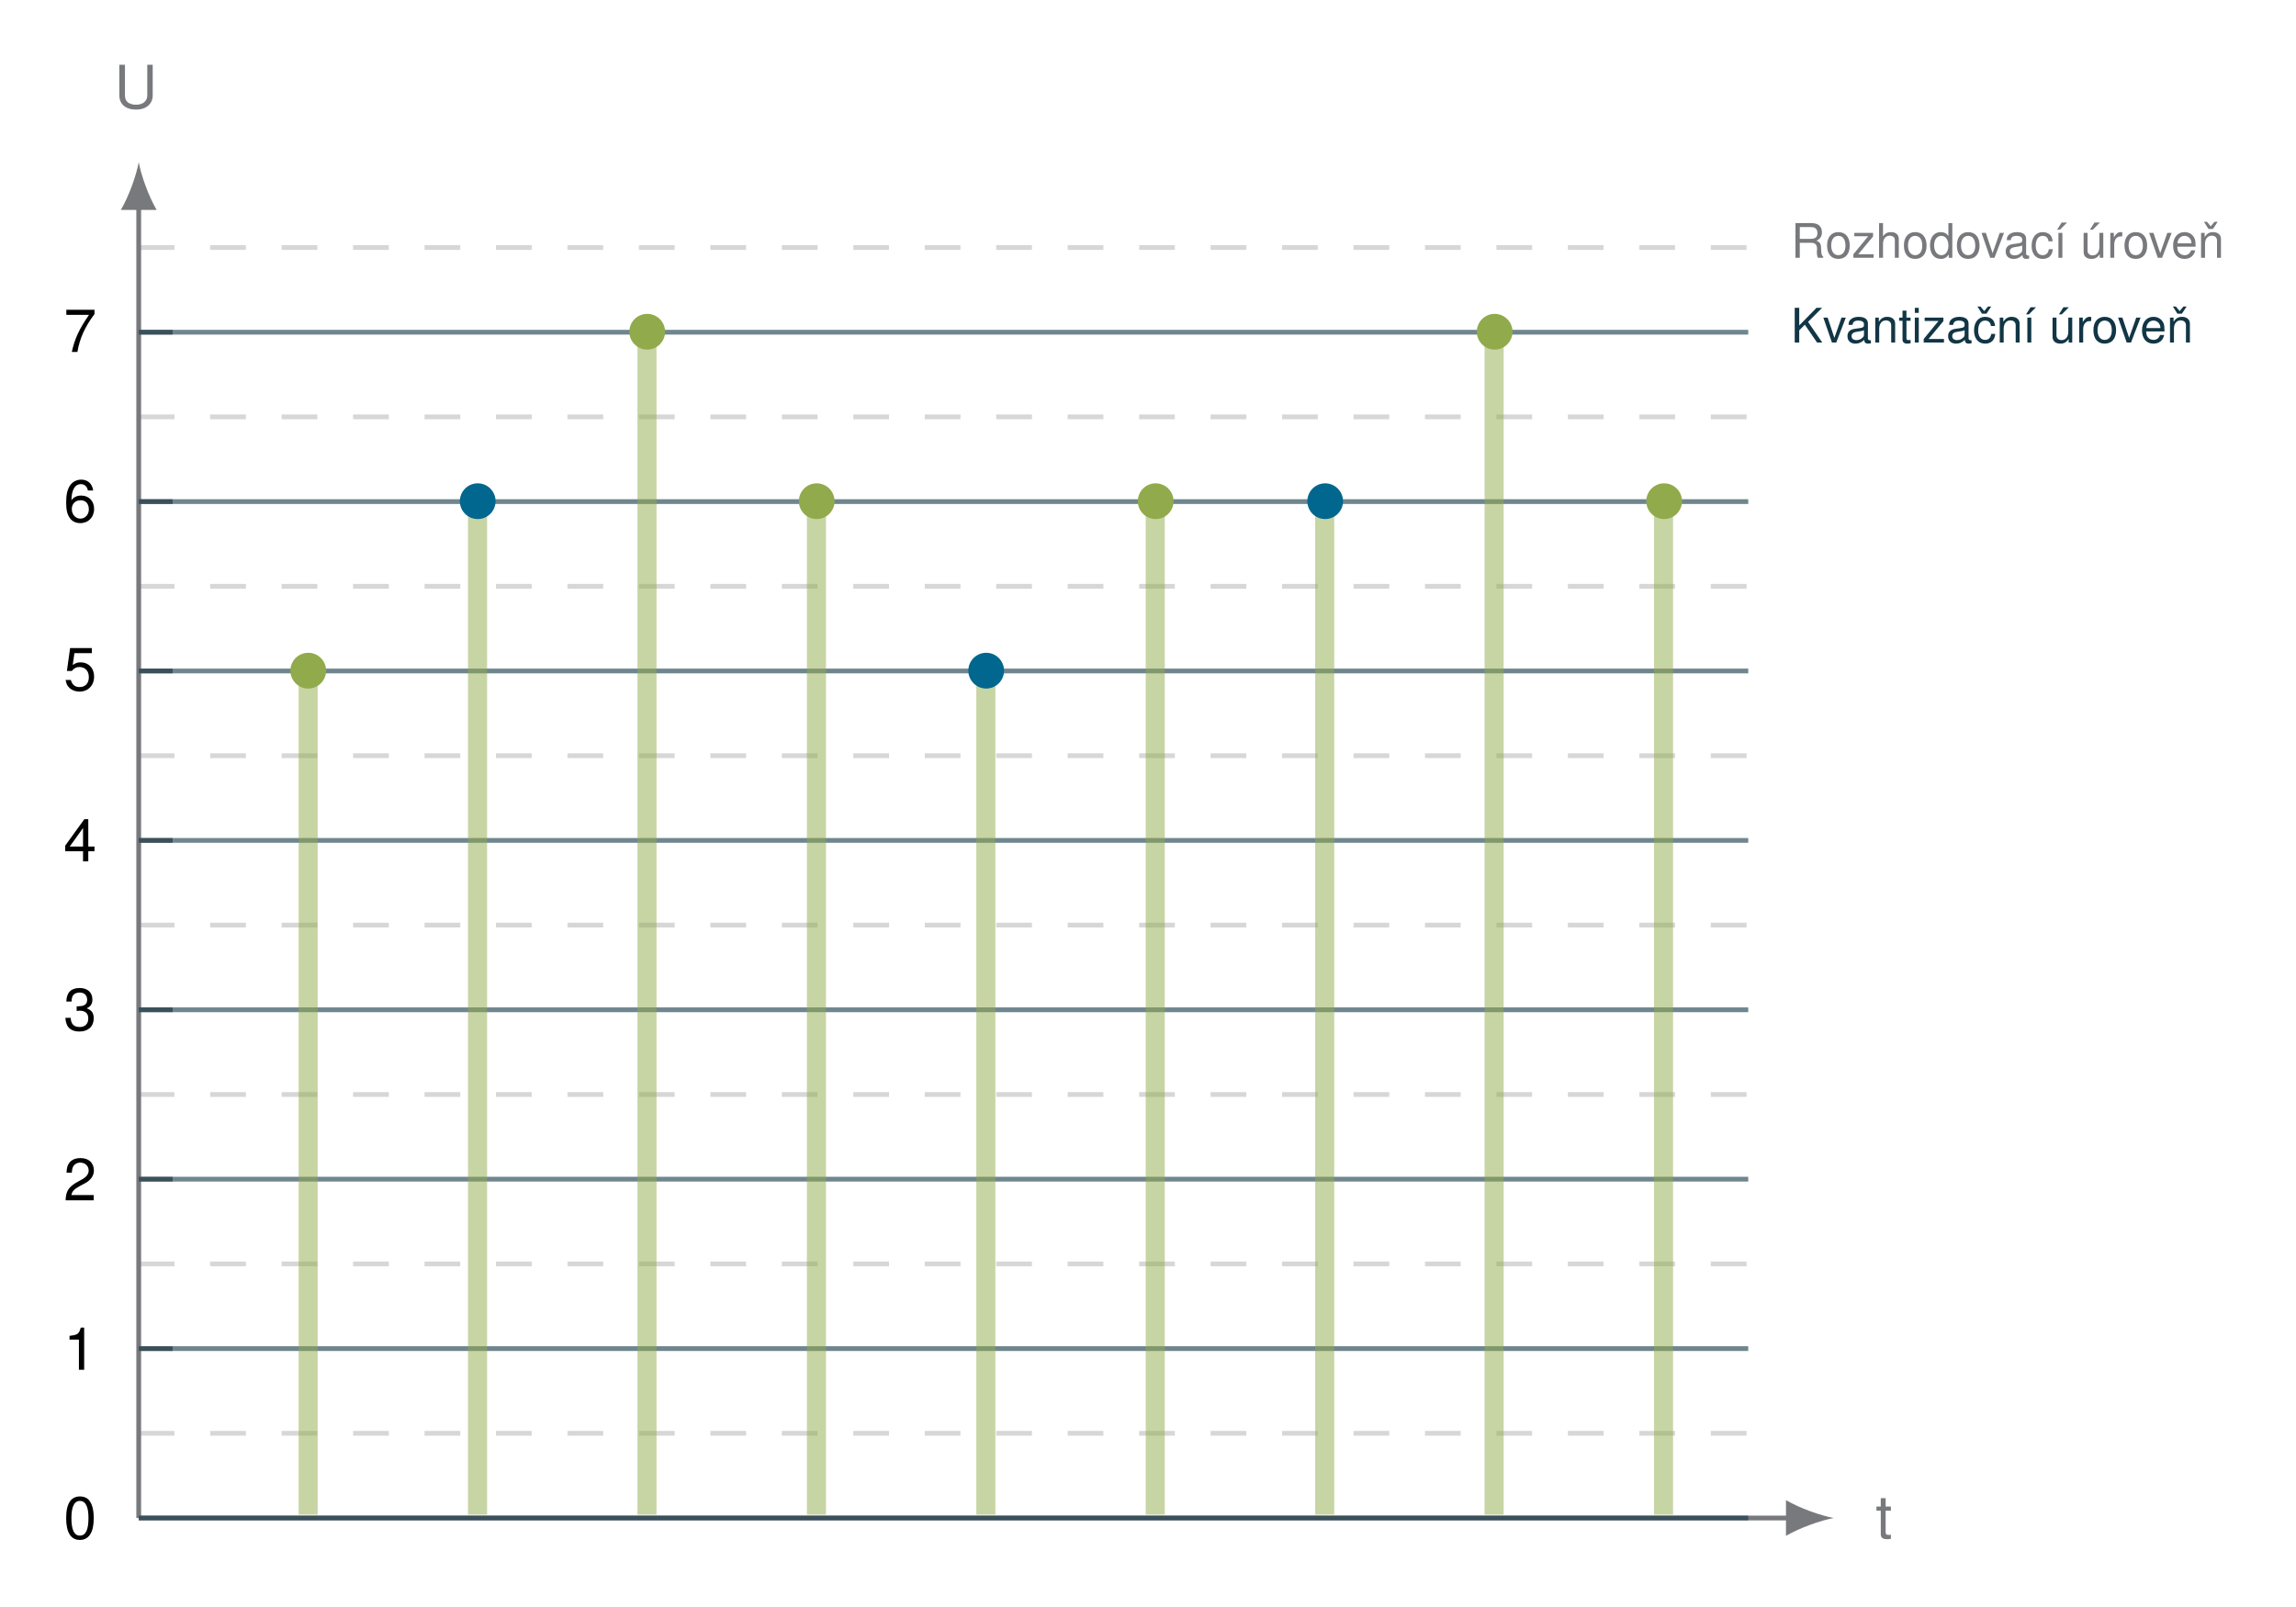 <?xml version="1.0" encoding="UTF-8"?>
<svg xmlns="http://www.w3.org/2000/svg" xmlns:xlink="http://www.w3.org/1999/xlink" width="191.309pt" height="133.903pt" viewBox="0 0 191.309 133.903">
<defs>
<g>
<g id="glyph-0-0">
<path d="M 1.266 -2.609 L 0.828 -2.609 L 0.828 -3.312 L 0.422 -3.312 L 0.422 -2.609 L 0.062 -2.609 L 0.062 -2.266 L 0.422 -2.266 L 0.422 -0.297 C 0.422 -0.031 0.594 0.109 0.922 0.109 C 1.031 0.109 1.125 0.109 1.266 0.078 L 1.266 -0.266 C 1.203 -0.25 1.141 -0.25 1.062 -0.25 C 0.891 -0.25 0.828 -0.297 0.828 -0.484 L 0.828 -2.266 L 1.266 -2.266 Z M 1.266 -2.609 "/>
</g>
<g id="glyph-0-1">
<path d="M 2.75 -3.625 L 2.75 -1.078 C 2.75 -0.594 2.391 -0.297 1.812 -0.297 C 1.547 -0.297 1.328 -0.359 1.141 -0.484 C 0.969 -0.625 0.891 -0.812 0.891 -1.078 L 0.891 -3.625 L 0.422 -3.625 L 0.422 -1.078 C 0.422 -0.344 0.953 0.109 1.812 0.109 C 2.656 0.109 3.203 -0.359 3.203 -1.078 L 3.203 -3.625 Z M 2.75 -3.625 "/>
</g>
<g id="glyph-0-2">
<path d="M 1.359 -3.516 C 1.031 -3.516 0.734 -3.375 0.562 -3.141 C 0.328 -2.828 0.219 -2.359 0.219 -1.703 C 0.219 -0.516 0.609 0.109 1.359 0.109 C 2.109 0.109 2.516 -0.516 2.516 -1.672 C 2.516 -2.359 2.406 -2.812 2.172 -3.141 C 2 -3.391 1.703 -3.516 1.359 -3.516 Z M 1.359 -3.141 C 1.844 -3.141 2.078 -2.656 2.078 -1.719 C 2.078 -0.719 1.844 -0.25 1.359 -0.25 C 0.891 -0.25 0.656 -0.734 0.656 -1.703 C 0.656 -2.656 0.891 -3.141 1.359 -3.141 Z M 1.359 -3.141 "/>
</g>
<g id="glyph-0-3">
<path d="M 1.281 -2.516 L 1.281 0 L 1.719 0 L 1.719 -3.516 L 1.438 -3.516 C 1.281 -2.984 1.188 -2.906 0.5 -2.828 L 0.5 -2.516 Z M 1.281 -2.516 "/>
</g>
<g id="glyph-0-4">
<path d="M 2.516 -0.438 L 0.656 -0.438 C 0.703 -0.719 0.859 -0.906 1.297 -1.156 L 1.797 -1.422 C 2.281 -1.688 2.531 -2.062 2.531 -2.484 C 2.531 -2.781 2.422 -3.062 2.219 -3.25 C 2 -3.438 1.75 -3.516 1.406 -3.516 C 0.969 -3.516 0.625 -3.359 0.438 -3.062 C 0.312 -2.875 0.266 -2.656 0.25 -2.297 L 0.688 -2.297 C 0.703 -2.531 0.734 -2.688 0.797 -2.797 C 0.906 -3.016 1.141 -3.141 1.391 -3.141 C 1.797 -3.141 2.094 -2.859 2.094 -2.484 C 2.094 -2.203 1.922 -1.969 1.609 -1.781 L 1.156 -1.531 C 0.422 -1.109 0.203 -0.781 0.172 0 L 2.516 0 Z M 2.516 -0.438 "/>
</g>
<g id="glyph-0-5">
<path d="M 1.094 -1.609 L 1.156 -1.609 L 1.344 -1.625 C 1.812 -1.625 2.062 -1.406 2.062 -0.984 C 2.062 -0.531 1.797 -0.266 1.344 -0.266 C 0.859 -0.266 0.625 -0.516 0.594 -1.031 L 0.156 -1.031 C 0.172 -0.734 0.234 -0.562 0.312 -0.391 C 0.484 -0.062 0.844 0.109 1.328 0.109 C 2.047 0.109 2.516 -0.312 2.516 -0.984 C 2.516 -1.438 2.344 -1.672 1.922 -1.828 C 2.25 -1.953 2.406 -2.203 2.406 -2.547 C 2.406 -3.156 2 -3.516 1.344 -3.516 C 0.625 -3.516 0.25 -3.141 0.234 -2.391 L 0.672 -2.391 C 0.672 -2.594 0.703 -2.719 0.75 -2.828 C 0.844 -3.016 1.062 -3.141 1.344 -3.141 C 1.734 -3.141 1.969 -2.906 1.969 -2.531 C 1.969 -2.297 1.875 -2.141 1.672 -2.062 C 1.562 -2.016 1.406 -2 1.094 -1.984 Z M 1.094 -1.609 "/>
</g>
<g id="glyph-0-6">
<path d="M 1.625 -0.844 L 1.625 0 L 2.062 0 L 2.062 -0.844 L 2.578 -0.844 L 2.578 -1.234 L 2.062 -1.234 L 2.062 -3.516 L 1.734 -3.516 L 0.141 -1.312 L 0.141 -0.844 Z M 1.625 -1.234 L 0.516 -1.234 L 1.625 -2.781 Z M 1.625 -1.234 "/>
</g>
<g id="glyph-0-7">
<path d="M 2.359 -3.516 L 0.547 -3.516 L 0.281 -1.609 L 0.688 -1.609 C 0.891 -1.844 1.062 -1.938 1.328 -1.938 C 1.797 -1.938 2.109 -1.609 2.109 -1.094 C 2.109 -0.578 1.812 -0.266 1.328 -0.266 C 0.953 -0.266 0.719 -0.469 0.609 -0.859 L 0.172 -0.859 C 0.234 -0.578 0.281 -0.438 0.391 -0.312 C 0.594 -0.047 0.938 0.109 1.344 0.109 C 2.047 0.109 2.547 -0.406 2.547 -1.141 C 2.547 -1.844 2.094 -2.328 1.406 -2.328 C 1.156 -2.328 0.969 -2.25 0.766 -2.109 L 0.906 -3.094 L 2.359 -3.094 Z M 2.359 -3.516 "/>
</g>
<g id="glyph-0-8">
<path d="M 2.469 -2.609 C 2.391 -3.188 2.016 -3.516 1.469 -3.516 C 1.094 -3.516 0.734 -3.328 0.531 -3.016 C 0.312 -2.672 0.219 -2.25 0.219 -1.609 C 0.219 -1.016 0.297 -0.641 0.516 -0.328 C 0.703 -0.047 1.016 0.109 1.391 0.109 C 2.062 0.109 2.547 -0.375 2.547 -1.078 C 2.547 -1.734 2.109 -2.188 1.469 -2.188 C 1.125 -2.188 0.844 -2.062 0.656 -1.797 C 0.672 -2.656 0.938 -3.141 1.453 -3.141 C 1.75 -3.141 1.969 -2.938 2.031 -2.609 Z M 1.422 -1.797 C 1.844 -1.797 2.109 -1.516 2.109 -1.031 C 2.109 -0.594 1.797 -0.266 1.406 -0.266 C 1 -0.266 0.688 -0.609 0.688 -1.062 C 0.688 -1.5 0.984 -1.797 1.422 -1.797 Z M 1.422 -1.797 "/>
</g>
<g id="glyph-0-9">
<path d="M 2.578 -3.516 L 0.234 -3.516 L 0.234 -3.094 L 2.125 -3.094 C 1.297 -1.891 0.953 -1.156 0.688 0 L 1.156 0 C 1.344 -1.125 1.781 -2.094 2.578 -3.156 Z M 2.578 -3.516 "/>
</g>
<g id="glyph-1-0">
<path d="M 0.688 -1.016 L 1.156 -1.484 L 2.172 0 L 2.609 0 L 1.422 -1.719 L 2.594 -2.891 L 2.125 -2.891 L 0.688 -1.422 L 0.688 -2.891 L 0.312 -2.891 L 0.312 0 L 0.688 0 Z M 0.688 -1.016 "/>
</g>
<g id="glyph-1-1">
<path d="M 1.125 0 L 1.922 -2.078 L 1.562 -2.078 L 0.969 -0.391 L 0.406 -2.078 L 0.047 -2.078 L 0.766 0 Z M 1.125 0 "/>
</g>
<g id="glyph-1-2">
<path d="M 2.125 -0.188 C 2.094 -0.188 2.078 -0.188 2.047 -0.188 C 1.938 -0.188 1.875 -0.25 1.875 -0.344 L 1.875 -1.578 C 1.875 -1.938 1.609 -2.141 1.094 -2.141 C 0.797 -2.141 0.547 -2.047 0.406 -1.891 C 0.312 -1.797 0.266 -1.672 0.266 -1.469 L 0.594 -1.469 C 0.625 -1.719 0.766 -1.828 1.078 -1.828 C 1.375 -1.828 1.547 -1.719 1.547 -1.531 L 1.547 -1.438 C 1.547 -1.297 1.453 -1.234 1.203 -1.203 C 0.734 -1.141 0.656 -1.125 0.531 -1.078 C 0.297 -0.984 0.172 -0.797 0.172 -0.531 C 0.172 -0.141 0.422 0.094 0.844 0.094 C 1.109 0.094 1.328 0 1.562 -0.219 C 1.578 0 1.688 0.094 1.891 0.094 C 1.969 0.094 2.016 0.078 2.125 0.062 Z M 1.547 -0.656 C 1.547 -0.547 1.516 -0.469 1.406 -0.391 C 1.281 -0.266 1.109 -0.203 0.922 -0.203 C 0.656 -0.203 0.516 -0.328 0.516 -0.531 C 0.516 -0.75 0.656 -0.859 1.016 -0.906 C 1.359 -0.953 1.438 -0.969 1.547 -1.031 Z M 1.547 -0.656 "/>
</g>
<g id="glyph-1-3">
<path d="M 0.281 -2.078 L 0.281 0 L 0.609 0 L 0.609 -1.141 C 0.609 -1.578 0.828 -1.844 1.172 -1.844 C 1.438 -1.844 1.609 -1.688 1.609 -1.438 L 1.609 0 L 1.938 0 L 1.938 -1.578 C 1.938 -1.922 1.672 -2.141 1.281 -2.141 C 0.969 -2.141 0.766 -2.016 0.578 -1.734 L 0.578 -2.078 Z M 0.281 -2.078 "/>
</g>
<g id="glyph-1-4">
<path d="M 1.016 -2.078 L 0.672 -2.078 L 0.672 -2.656 L 0.344 -2.656 L 0.344 -2.078 L 0.062 -2.078 L 0.062 -1.812 L 0.344 -1.812 L 0.344 -0.234 C 0.344 -0.031 0.484 0.094 0.734 0.094 C 0.812 0.094 0.891 0.078 1.016 0.062 L 1.016 -0.219 C 0.969 -0.203 0.906 -0.203 0.844 -0.203 C 0.703 -0.203 0.672 -0.234 0.672 -0.391 L 0.672 -1.812 L 1.016 -1.812 Z M 1.016 -2.078 "/>
</g>
<g id="glyph-1-5">
<path d="M 0.594 -2.078 L 0.266 -2.078 L 0.266 0 L 0.594 0 Z M 0.594 -2.891 L 0.266 -2.891 L 0.266 -2.469 L 0.594 -2.469 Z M 0.594 -2.891 "/>
</g>
<g id="glyph-1-6">
<path d="M 1.766 -2.078 L 0.203 -2.078 L 0.203 -1.797 L 1.359 -1.797 L 0.125 -0.297 L 0.125 0 L 1.812 0 L 1.812 -0.297 L 0.531 -0.297 L 1.766 -1.781 Z M 1.766 -2.078 "/>
</g>
<g id="glyph-1-7">
<path d="M 0.828 -2.344 L 1.219 -2.938 L 0.953 -2.938 L 0.641 -2.562 L 0.328 -2.938 L 0.078 -2.938 L 0.453 -2.344 Z M 0.828 -2.344 "/>
</g>
<g id="glyph-1-8">
<path d="M 1.875 -1.375 C 1.859 -1.578 1.812 -1.719 1.734 -1.828 C 1.594 -2.031 1.344 -2.141 1.047 -2.141 C 0.484 -2.141 0.125 -1.688 0.125 -1 C 0.125 -0.328 0.484 0.094 1.047 0.094 C 1.547 0.094 1.859 -0.203 1.891 -0.719 L 1.562 -0.719 C 1.5 -0.375 1.328 -0.219 1.047 -0.219 C 0.688 -0.219 0.469 -0.516 0.469 -1 C 0.469 -1.531 0.688 -1.828 1.047 -1.828 C 1.328 -1.828 1.5 -1.672 1.531 -1.375 Z M 1.875 -1.375 "/>
</g>
<g id="glyph-1-9">
<path d="M 0.703 -2.078 L 0.375 -2.078 L 0.375 0 L 0.703 0 Z M 0.641 -2.938 L 0.266 -2.344 L 0.5 -2.344 L 1.094 -2.938 Z M 0.641 -2.938 "/>
</g>
<g id="glyph-1-10">
<path d="M 1.906 0 L 1.906 -2.078 L 1.578 -2.078 L 1.578 -0.906 C 1.578 -0.469 1.359 -0.203 1.016 -0.203 C 0.75 -0.203 0.594 -0.359 0.594 -0.609 L 0.594 -2.078 L 0.266 -2.078 L 0.266 -0.469 C 0.266 -0.125 0.516 0.094 0.922 0.094 C 1.219 0.094 1.422 -0.016 1.609 -0.297 L 1.609 0 Z M 1.172 -2.938 L 0.797 -2.344 L 1.031 -2.344 L 1.625 -2.938 Z M 1.172 -2.938 "/>
</g>
<g id="glyph-1-11">
<path d="M 0.281 -2.078 L 0.281 0 L 0.609 0 L 0.609 -1.078 C 0.609 -1.375 0.688 -1.578 0.844 -1.688 C 0.938 -1.766 1.047 -1.781 1.281 -1.797 L 1.281 -2.125 C 1.219 -2.141 1.188 -2.141 1.141 -2.141 C 0.938 -2.141 0.766 -2.016 0.578 -1.703 L 0.578 -2.078 Z M 0.281 -2.078 "/>
</g>
<g id="glyph-1-12">
<path d="M 1.078 -2.141 C 0.5 -2.141 0.141 -1.719 0.141 -1.031 C 0.141 -0.328 0.484 0.094 1.078 0.094 C 1.672 0.094 2.031 -0.328 2.031 -1.016 C 2.031 -1.719 1.672 -2.141 1.078 -2.141 Z M 1.078 -1.828 C 1.453 -1.828 1.672 -1.531 1.672 -1.016 C 1.672 -0.531 1.453 -0.219 1.078 -0.219 C 0.719 -0.219 0.484 -0.516 0.484 -1.031 C 0.484 -1.531 0.719 -1.828 1.078 -1.828 Z M 1.078 -1.828 "/>
</g>
<g id="glyph-1-13">
<path d="M 2.031 -0.922 C 2.031 -1.25 2.016 -1.438 1.953 -1.594 C 1.812 -1.938 1.5 -2.141 1.109 -2.141 C 0.531 -2.141 0.156 -1.688 0.156 -1.016 C 0.156 -0.328 0.516 0.094 1.109 0.094 C 1.578 0.094 1.906 -0.172 2 -0.625 L 1.656 -0.625 C 1.562 -0.359 1.375 -0.219 1.109 -0.219 C 0.906 -0.219 0.719 -0.312 0.609 -0.484 C 0.531 -0.609 0.516 -0.719 0.5 -0.922 Z M 0.516 -1.203 C 0.547 -1.578 0.781 -1.828 1.109 -1.828 C 1.438 -1.828 1.688 -1.562 1.688 -1.219 C 1.688 -1.219 1.688 -1.203 1.672 -1.203 Z M 0.516 -1.203 "/>
</g>
<g id="glyph-1-14">
<path d="M 0.734 -1.25 L 1.688 -1.25 C 2.016 -1.25 2.172 -1.094 2.172 -0.734 L 2.156 -0.469 C 2.156 -0.297 2.188 -0.125 2.25 0 L 2.688 0 L 2.688 -0.094 C 2.562 -0.188 2.531 -0.297 2.516 -0.672 C 2.516 -1.156 2.438 -1.297 2.125 -1.422 C 2.453 -1.594 2.578 -1.797 2.578 -2.125 C 2.578 -2.625 2.266 -2.891 1.703 -2.891 L 0.375 -2.891 L 0.375 0 L 0.734 0 Z M 0.734 -1.578 L 0.734 -2.562 L 1.625 -2.562 C 1.844 -2.562 1.953 -2.531 2.047 -2.453 C 2.141 -2.375 2.203 -2.25 2.203 -2.062 C 2.203 -1.719 2.031 -1.578 1.625 -1.578 Z M 0.734 -1.578 "/>
</g>
<g id="glyph-1-15">
<path d="M 0.281 -2.891 L 0.281 0 L 0.609 0 L 0.609 -1.141 C 0.609 -1.578 0.828 -1.844 1.172 -1.844 C 1.281 -1.844 1.391 -1.812 1.469 -1.75 C 1.562 -1.688 1.594 -1.594 1.594 -1.438 L 1.594 0 L 1.922 0 L 1.922 -1.578 C 1.922 -1.922 1.672 -2.141 1.281 -2.141 C 0.984 -2.141 0.797 -2.047 0.609 -1.797 L 0.609 -2.891 Z M 0.281 -2.891 "/>
</g>
<g id="glyph-1-16">
<path d="M 1.969 -2.891 L 1.641 -2.891 L 1.641 -1.812 C 1.5 -2.031 1.281 -2.141 1 -2.141 C 0.453 -2.141 0.109 -1.703 0.109 -1.047 C 0.109 -0.344 0.453 0.094 1.016 0.094 C 1.297 0.094 1.5 -0.016 1.672 -0.281 L 1.672 0 L 1.969 0 Z M 1.047 -1.828 C 1.406 -1.828 1.641 -1.516 1.641 -1.016 C 1.641 -0.531 1.406 -0.219 1.062 -0.219 C 0.688 -0.219 0.453 -0.547 0.453 -1.031 C 0.453 -1.516 0.688 -1.828 1.047 -1.828 Z M 1.047 -1.828 "/>
</g>
</g>
</defs>
<path fill="none" stroke-width="0.399" stroke-linecap="butt" stroke-linejoin="miter" stroke="rgb(47.06%, 47.452%, 48.627%)" stroke-opacity="1" stroke-miterlimit="10" d="M -0.002 0 L 138.148 0 " transform="matrix(0.996, 0, 0, -0.996, 11.56, 126.5)"/>
<path fill-rule="nonzero" fill="rgb(47.06%, 47.452%, 48.627%)" fill-opacity="1" d="M 152.785 126.5 C 151.727 126.301 150.004 125.707 148.812 125.012 L 148.812 127.988 C 150.004 127.293 151.727 126.699 152.785 126.5 "/>
<g fill="rgb(47.06%, 47.452%, 48.627%)" fill-opacity="1">
<use xlink:href="#glyph-0-0" x="156.289" y="128.156"/>
</g>
<path fill="none" stroke-width="0.399" stroke-linecap="butt" stroke-linejoin="miter" stroke="rgb(47.06%, 47.452%, 48.627%)" stroke-opacity="1" stroke-miterlimit="10" d="M -0.002 0 L -0.002 109.802 " transform="matrix(0.996, 0, 0, -0.996, 11.56, 126.5)"/>
<path fill-rule="nonzero" fill="rgb(47.06%, 47.452%, 48.627%)" fill-opacity="1" d="M 11.559 13.52 C 11.363 14.582 10.766 16.301 10.07 17.492 L 13.051 17.492 C 12.355 16.301 11.758 14.582 11.559 13.52 "/>
<g fill="rgb(47.06%, 47.452%, 48.627%)" fill-opacity="1">
<use xlink:href="#glyph-0-1" x="9.521" y="9.024"/>
</g>
<g fill="rgb(0%, 0%, 0%)" fill-opacity="1">
<use xlink:href="#glyph-0-2" x="5.294" y="128.218"/>
</g>
<path fill="none" stroke-width="0.399" stroke-linecap="butt" stroke-linejoin="miter" stroke="rgb(47.06%, 47.452%, 48.627%)" stroke-opacity="1" stroke-miterlimit="10" d="M 2.837 14.173 L -0.002 14.173 " transform="matrix(0.996, 0, 0, -0.996, 11.56, 126.5)"/>
<g fill="rgb(0%, 0%, 0%)" fill-opacity="1">
<use xlink:href="#glyph-0-3" x="5.294" y="114.147"/>
</g>
<path fill="none" stroke-width="0.399" stroke-linecap="butt" stroke-linejoin="miter" stroke="rgb(47.06%, 47.452%, 48.627%)" stroke-opacity="1" stroke-miterlimit="10" d="M 2.837 28.349 L -0.002 28.349 " transform="matrix(0.996, 0, 0, -0.996, 11.56, 126.5)"/>
<g fill="rgb(0%, 0%, 0%)" fill-opacity="1">
<use xlink:href="#glyph-0-4" x="5.294" y="100.024"/>
</g>
<path fill="none" stroke-width="0.399" stroke-linecap="butt" stroke-linejoin="miter" stroke="rgb(47.06%, 47.452%, 48.627%)" stroke-opacity="1" stroke-miterlimit="10" d="M 2.837 42.521 L -0.002 42.521 " transform="matrix(0.996, 0, 0, -0.996, 11.56, 126.5)"/>
<g fill="rgb(0%, 0%, 0%)" fill-opacity="1">
<use xlink:href="#glyph-0-5" x="5.294" y="85.851"/>
</g>
<path fill="none" stroke-width="0.399" stroke-linecap="butt" stroke-linejoin="miter" stroke="rgb(47.06%, 47.452%, 48.627%)" stroke-opacity="1" stroke-miterlimit="10" d="M 2.837 56.693 L -0.002 56.693 " transform="matrix(0.996, 0, 0, -0.996, 11.56, 126.5)"/>
<g fill="rgb(0%, 0%, 0%)" fill-opacity="1">
<use xlink:href="#glyph-0-6" x="5.294" y="71.78"/>
</g>
<path fill="none" stroke-width="0.399" stroke-linecap="butt" stroke-linejoin="miter" stroke="rgb(47.06%, 47.452%, 48.627%)" stroke-opacity="1" stroke-miterlimit="10" d="M 2.837 70.869 L -0.002 70.869 " transform="matrix(0.996, 0, 0, -0.996, 11.56, 126.5)"/>
<g fill="rgb(0%, 0%, 0%)" fill-opacity="1">
<use xlink:href="#glyph-0-7" x="5.294" y="57.523"/>
</g>
<path fill="none" stroke-width="0.399" stroke-linecap="butt" stroke-linejoin="miter" stroke="rgb(47.06%, 47.452%, 48.627%)" stroke-opacity="1" stroke-miterlimit="10" d="M 2.837 85.041 L -0.002 85.041 " transform="matrix(0.996, 0, 0, -0.996, 11.56, 126.5)"/>
<g fill="rgb(0%, 0%, 0%)" fill-opacity="1">
<use xlink:href="#glyph-0-8" x="5.294" y="43.485"/>
</g>
<path fill="none" stroke-width="0.399" stroke-linecap="butt" stroke-linejoin="miter" stroke="rgb(47.06%, 47.452%, 48.627%)" stroke-opacity="1" stroke-miterlimit="10" d="M 2.837 99.213 L -0.002 99.213 " transform="matrix(0.996, 0, 0, -0.996, 11.56, 126.5)"/>
<g fill="rgb(0%, 0%, 0%)" fill-opacity="1">
<use xlink:href="#glyph-0-9" x="5.294" y="29.329"/>
</g>
<path fill="none" stroke-width="0.399" stroke-linecap="butt" stroke-linejoin="miter" stroke="rgb(7.059%, 21.175%, 27.06%)" stroke-opacity="0.6" stroke-miterlimit="10" d="M -0.002 0 L 134.647 0 " transform="matrix(0.996, 0, 0, -0.996, 11.56, 126.5)"/>
<path fill="none" stroke-width="0.399" stroke-linecap="butt" stroke-linejoin="miter" stroke="rgb(7.059%, 21.175%, 27.06%)" stroke-opacity="0.6" stroke-miterlimit="10" d="M -0.002 14.173 L 134.647 14.173 " transform="matrix(0.996, 0, 0, -0.996, 11.56, 126.5)"/>
<path fill="none" stroke-width="0.399" stroke-linecap="butt" stroke-linejoin="miter" stroke="rgb(7.059%, 21.175%, 27.06%)" stroke-opacity="0.6" stroke-miterlimit="10" d="M -0.002 28.349 L 134.647 28.349 " transform="matrix(0.996, 0, 0, -0.996, 11.56, 126.5)"/>
<path fill="none" stroke-width="0.399" stroke-linecap="butt" stroke-linejoin="miter" stroke="rgb(7.059%, 21.175%, 27.06%)" stroke-opacity="0.6" stroke-miterlimit="10" d="M -0.002 42.521 L 134.647 42.521 " transform="matrix(0.996, 0, 0, -0.996, 11.56, 126.5)"/>
<path fill="none" stroke-width="0.399" stroke-linecap="butt" stroke-linejoin="miter" stroke="rgb(7.059%, 21.175%, 27.06%)" stroke-opacity="0.6" stroke-miterlimit="10" d="M -0.002 56.693 L 134.647 56.693 " transform="matrix(0.996, 0, 0, -0.996, 11.56, 126.5)"/>
<path fill="none" stroke-width="0.399" stroke-linecap="butt" stroke-linejoin="miter" stroke="rgb(7.059%, 21.175%, 27.06%)" stroke-opacity="0.6" stroke-miterlimit="10" d="M -0.002 70.869 L 134.647 70.869 " transform="matrix(0.996, 0, 0, -0.996, 11.56, 126.5)"/>
<path fill="none" stroke-width="0.399" stroke-linecap="butt" stroke-linejoin="miter" stroke="rgb(7.059%, 21.175%, 27.06%)" stroke-opacity="0.6" stroke-miterlimit="10" d="M -0.002 85.041 L 134.647 85.041 " transform="matrix(0.996, 0, 0, -0.996, 11.56, 126.5)"/>
<path fill="none" stroke-width="0.399" stroke-linecap="butt" stroke-linejoin="miter" stroke="rgb(7.059%, 21.175%, 27.06%)" stroke-opacity="0.6" stroke-miterlimit="10" d="M -0.002 99.213 L 134.647 99.213 " transform="matrix(0.996, 0, 0, -0.996, 11.56, 126.5)"/>
<g fill="rgb(7.059%, 21.175%, 27.06%)" fill-opacity="1">
<use xlink:href="#glyph-1-0" x="149.229" y="28.543"/>
<use xlink:href="#glyph-1-1" x="151.877" y="28.543"/>
</g>
<g fill="rgb(7.059%, 21.175%, 27.06%)" fill-opacity="1">
<use xlink:href="#glyph-1-2" x="153.764" y="28.543"/>
<use xlink:href="#glyph-1-3" x="155.971" y="28.543"/>
<use xlink:href="#glyph-1-4" x="158.179" y="28.543"/>
<use xlink:href="#glyph-1-5" x="159.283" y="28.543"/>
<use xlink:href="#glyph-1-6" x="160.164" y="28.543"/>
<use xlink:href="#glyph-1-2" x="162.15" y="28.543"/>
</g>
<g fill="rgb(7.059%, 21.175%, 27.06%)" fill-opacity="1">
<use xlink:href="#glyph-1-7" x="164.69" y="28.484"/>
</g>
<g fill="rgb(7.059%, 21.175%, 27.06%)" fill-opacity="1">
<use xlink:href="#glyph-1-8" x="164.357" y="28.543"/>
<use xlink:href="#glyph-1-3" x="166.343" y="28.543"/>
<use xlink:href="#glyph-1-9" x="168.55" y="28.543"/>
</g>
<g fill="rgb(7.059%, 21.175%, 27.06%)" fill-opacity="1">
<use xlink:href="#glyph-1-10" x="170.758" y="28.543"/>
<use xlink:href="#glyph-1-11" x="172.966" y="28.543"/>
<use xlink:href="#glyph-1-12" x="174.288" y="28.543"/>
</g>
<g fill="rgb(7.059%, 21.175%, 27.06%)" fill-opacity="1">
<use xlink:href="#glyph-1-1" x="176.436" y="28.543"/>
</g>
<g fill="rgb(7.059%, 21.175%, 27.06%)" fill-opacity="1">
<use xlink:href="#glyph-1-13" x="178.323" y="28.543"/>
</g>
<g fill="rgb(7.059%, 21.175%, 27.06%)" fill-opacity="1">
<use xlink:href="#glyph-1-7" x="180.974" y="28.484"/>
</g>
<g fill="rgb(7.059%, 21.175%, 27.06%)" fill-opacity="1">
<use xlink:href="#glyph-1-3" x="180.53" y="28.543"/>
</g>
<path fill="none" stroke-width="0.399" stroke-linecap="butt" stroke-linejoin="miter" stroke="rgb(47.06%, 47.452%, 48.627%)" stroke-opacity="0.3" stroke-dasharray="2.989 2.989" stroke-miterlimit="10" d="M -0.002 7.088 L 134.647 7.088 " transform="matrix(0.996, 0, 0, -0.996, 11.56, 126.5)"/>
<path fill="none" stroke-width="0.399" stroke-linecap="butt" stroke-linejoin="miter" stroke="rgb(47.06%, 47.452%, 48.627%)" stroke-opacity="0.3" stroke-dasharray="2.989 2.989" stroke-miterlimit="10" d="M -0.002 21.261 L 134.647 21.261 " transform="matrix(0.996, 0, 0, -0.996, 11.56, 126.5)"/>
<path fill="none" stroke-width="0.399" stroke-linecap="butt" stroke-linejoin="miter" stroke="rgb(47.06%, 47.452%, 48.627%)" stroke-opacity="0.3" stroke-dasharray="2.989 2.989" stroke-miterlimit="10" d="M -0.002 35.433 L 134.647 35.433 " transform="matrix(0.996, 0, 0, -0.996, 11.56, 126.5)"/>
<path fill="none" stroke-width="0.399" stroke-linecap="butt" stroke-linejoin="miter" stroke="rgb(47.06%, 47.452%, 48.627%)" stroke-opacity="0.3" stroke-dasharray="2.989 2.989" stroke-miterlimit="10" d="M -0.002 49.609 L 134.647 49.609 " transform="matrix(0.996, 0, 0, -0.996, 11.56, 126.5)"/>
<path fill="none" stroke-width="0.399" stroke-linecap="butt" stroke-linejoin="miter" stroke="rgb(47.06%, 47.452%, 48.627%)" stroke-opacity="0.3" stroke-dasharray="2.989 2.989" stroke-miterlimit="10" d="M -0.002 63.781 L 134.647 63.781 " transform="matrix(0.996, 0, 0, -0.996, 11.56, 126.5)"/>
<path fill="none" stroke-width="0.399" stroke-linecap="butt" stroke-linejoin="miter" stroke="rgb(47.06%, 47.452%, 48.627%)" stroke-opacity="0.3" stroke-dasharray="2.989 2.989" stroke-miterlimit="10" d="M -0.002 77.953 L 134.647 77.953 " transform="matrix(0.996, 0, 0, -0.996, 11.56, 126.5)"/>
<path fill="none" stroke-width="0.399" stroke-linecap="butt" stroke-linejoin="miter" stroke="rgb(47.06%, 47.452%, 48.627%)" stroke-opacity="0.3" stroke-dasharray="2.989 2.989" stroke-miterlimit="10" d="M -0.002 92.129 L 134.647 92.129 " transform="matrix(0.996, 0, 0, -0.996, 11.56, 126.5)"/>
<path fill="none" stroke-width="0.399" stroke-linecap="butt" stroke-linejoin="miter" stroke="rgb(47.06%, 47.452%, 48.627%)" stroke-opacity="0.3" stroke-dasharray="2.989 2.989" stroke-miterlimit="10" d="M -0.002 106.301 L 134.647 106.301 " transform="matrix(0.996, 0, 0, -0.996, 11.56, 126.5)"/>
<g fill="rgb(47.06%, 47.452%, 48.627%)" fill-opacity="1">
<use xlink:href="#glyph-1-14" x="149.229" y="21.483"/>
<use xlink:href="#glyph-1-12" x="152.096" y="21.483"/>
<use xlink:href="#glyph-1-6" x="154.304" y="21.483"/>
<use xlink:href="#glyph-1-15" x="156.289" y="21.483"/>
<use xlink:href="#glyph-1-12" x="158.497" y="21.483"/>
<use xlink:href="#glyph-1-16" x="160.704" y="21.483"/>
<use xlink:href="#glyph-1-12" x="162.912" y="21.483"/>
</g>
<g fill="rgb(47.06%, 47.452%, 48.627%)" fill-opacity="1">
<use xlink:href="#glyph-1-1" x="165.06" y="21.483"/>
</g>
<g fill="rgb(47.06%, 47.452%, 48.627%)" fill-opacity="1">
<use xlink:href="#glyph-1-2" x="166.947" y="21.483"/>
<use xlink:href="#glyph-1-8" x="169.154" y="21.483"/>
<use xlink:href="#glyph-1-9" x="171.14" y="21.483"/>
</g>
<g fill="rgb(47.06%, 47.452%, 48.627%)" fill-opacity="1">
<use xlink:href="#glyph-1-10" x="173.347" y="21.483"/>
<use xlink:href="#glyph-1-11" x="175.555" y="21.483"/>
<use xlink:href="#glyph-1-12" x="176.877" y="21.483"/>
</g>
<g fill="rgb(47.06%, 47.452%, 48.627%)" fill-opacity="1">
<use xlink:href="#glyph-1-1" x="179.026" y="21.483"/>
</g>
<g fill="rgb(47.06%, 47.452%, 48.627%)" fill-opacity="1">
<use xlink:href="#glyph-1-13" x="180.912" y="21.483"/>
</g>
<g fill="rgb(47.06%, 47.452%, 48.627%)" fill-opacity="1">
<use xlink:href="#glyph-1-7" x="183.563" y="21.423"/>
</g>
<g fill="rgb(47.06%, 47.452%, 48.627%)" fill-opacity="1">
<use xlink:href="#glyph-1-3" x="183.119" y="21.483"/>
</g>
<path fill="none" stroke-width="1.594" stroke-linecap="butt" stroke-linejoin="miter" stroke="rgb(56.862%, 66.666%, 29.413%)" stroke-opacity="0.5" stroke-miterlimit="10" d="M 14.174 0.283 L 14.174 70.869 " transform="matrix(0.996, 0, 0, -0.996, 11.56, 126.5)"/>
<path fill-rule="nonzero" fill="rgb(56.862%, 66.666%, 29.413%)" fill-opacity="1" d="M 27.172 55.887 C 27.172 55.066 26.504 54.398 25.684 54.398 C 24.859 54.398 24.195 55.066 24.195 55.887 C 24.195 56.711 24.859 57.379 25.684 57.379 C 26.504 57.379 27.172 56.711 27.172 55.887 Z M 27.172 55.887 "/>
<path fill="none" stroke-width="1.594" stroke-linecap="butt" stroke-linejoin="miter" stroke="rgb(56.862%, 66.666%, 29.413%)" stroke-opacity="0.5" stroke-miterlimit="10" d="M 28.346 0.283 L 28.346 85.041 " transform="matrix(0.996, 0, 0, -0.996, 11.56, 126.5)"/>
<path fill-rule="nonzero" fill="rgb(0.391%, 40.392%, 56.078%)" fill-opacity="1" d="M 41.293 41.766 C 41.293 40.945 40.629 40.277 39.805 40.277 C 38.984 40.277 38.316 40.945 38.316 41.766 C 38.316 42.59 38.984 43.254 39.805 43.254 C 40.629 43.254 41.293 42.59 41.293 41.766 Z M 41.293 41.766 "/>
<path fill="none" stroke-width="1.594" stroke-linecap="butt" stroke-linejoin="miter" stroke="rgb(56.862%, 66.666%, 29.413%)" stroke-opacity="0.5" stroke-miterlimit="10" d="M 42.519 0.283 L 42.519 99.213 " transform="matrix(0.996, 0, 0, -0.996, 11.56, 126.5)"/>
<path fill-rule="nonzero" fill="rgb(56.862%, 66.666%, 29.413%)" fill-opacity="1" d="M 55.418 27.645 C 55.418 26.82 54.75 26.156 53.926 26.156 C 53.105 26.156 52.438 26.82 52.438 27.645 C 52.438 28.465 53.105 29.133 53.926 29.133 C 54.75 29.133 55.418 28.465 55.418 27.645 Z M 55.418 27.645 "/>
<path fill="none" stroke-width="1.594" stroke-linecap="butt" stroke-linejoin="miter" stroke="rgb(56.862%, 66.666%, 29.413%)" stroke-opacity="0.5" stroke-miterlimit="10" d="M 56.695 0.283 L 56.695 85.041 " transform="matrix(0.996, 0, 0, -0.996, 11.56, 126.5)"/>
<path fill-rule="nonzero" fill="rgb(56.862%, 66.666%, 29.413%)" fill-opacity="1" d="M 69.539 41.766 C 69.539 40.945 68.871 40.277 68.051 40.277 C 67.227 40.277 66.562 40.945 66.562 41.766 C 66.562 42.59 67.227 43.254 68.051 43.254 C 68.871 43.254 69.539 42.59 69.539 41.766 Z M 69.539 41.766 "/>
<path fill="none" stroke-width="1.594" stroke-linecap="butt" stroke-linejoin="miter" stroke="rgb(56.862%, 66.666%, 29.413%)" stroke-opacity="0.5" stroke-miterlimit="10" d="M 70.867 0.283 L 70.867 70.869 " transform="matrix(0.996, 0, 0, -0.996, 11.56, 126.5)"/>
<path fill-rule="nonzero" fill="rgb(0.391%, 40.392%, 56.078%)" fill-opacity="1" d="M 83.66 55.887 C 83.66 55.066 82.996 54.398 82.172 54.398 C 81.352 54.398 80.684 55.066 80.684 55.887 C 80.684 56.711 81.352 57.379 82.172 57.379 C 82.996 57.379 83.66 56.711 83.66 55.887 Z M 83.66 55.887 "/>
<path fill="none" stroke-width="1.594" stroke-linecap="butt" stroke-linejoin="miter" stroke="rgb(56.862%, 66.666%, 29.413%)" stroke-opacity="0.5" stroke-miterlimit="10" d="M 85.039 0.283 L 85.039 85.041 " transform="matrix(0.996, 0, 0, -0.996, 11.56, 126.5)"/>
<path fill-rule="nonzero" fill="rgb(56.862%, 66.666%, 29.413%)" fill-opacity="1" d="M 97.785 41.766 C 97.785 40.945 97.117 40.277 96.293 40.277 C 95.473 40.277 94.805 40.945 94.805 41.766 C 94.805 42.59 95.473 43.254 96.293 43.254 C 97.117 43.254 97.785 42.59 97.785 41.766 Z M 97.785 41.766 "/>
<path fill="none" stroke-width="1.594" stroke-linecap="butt" stroke-linejoin="miter" stroke="rgb(56.862%, 66.666%, 29.413%)" stroke-opacity="0.5" stroke-miterlimit="10" d="M 99.215 0.283 L 99.215 85.041 " transform="matrix(0.996, 0, 0, -0.996, 11.56, 126.5)"/>
<path fill-rule="nonzero" fill="rgb(0.391%, 40.392%, 56.078%)" fill-opacity="1" d="M 111.906 41.766 C 111.906 40.945 111.238 40.277 110.418 40.277 C 109.594 40.277 108.93 40.945 108.93 41.766 C 108.93 42.59 109.594 43.254 110.418 43.254 C 111.238 43.254 111.906 42.59 111.906 41.766 Z M 111.906 41.766 "/>
<path fill="none" stroke-width="1.594" stroke-linecap="butt" stroke-linejoin="miter" stroke="rgb(56.862%, 66.666%, 29.413%)" stroke-opacity="0.5" stroke-miterlimit="10" d="M 113.387 0.283 L 113.387 99.213 " transform="matrix(0.996, 0, 0, -0.996, 11.56, 126.5)"/>
<path fill-rule="nonzero" fill="rgb(56.862%, 66.666%, 29.413%)" fill-opacity="1" d="M 126.027 27.645 C 126.027 26.82 125.363 26.156 124.539 26.156 C 123.719 26.156 123.051 26.82 123.051 27.645 C 123.051 28.465 123.719 29.133 124.539 29.133 C 125.363 29.133 126.027 28.465 126.027 27.645 Z M 126.027 27.645 "/>
<path fill="none" stroke-width="1.594" stroke-linecap="butt" stroke-linejoin="miter" stroke="rgb(56.862%, 66.666%, 29.413%)" stroke-opacity="0.5" stroke-miterlimit="10" d="M 127.559 0.283 L 127.559 85.041 " transform="matrix(0.996, 0, 0, -0.996, 11.56, 126.5)"/>
<path fill-rule="nonzero" fill="rgb(56.862%, 66.666%, 29.413%)" fill-opacity="1" d="M 140.152 41.766 C 140.152 40.945 139.484 40.277 138.66 40.277 C 137.84 40.277 137.172 40.945 137.172 41.766 C 137.172 42.59 137.84 43.254 138.66 43.254 C 139.484 43.254 140.152 42.59 140.152 41.766 Z M 140.152 41.766 "/>
</svg>
